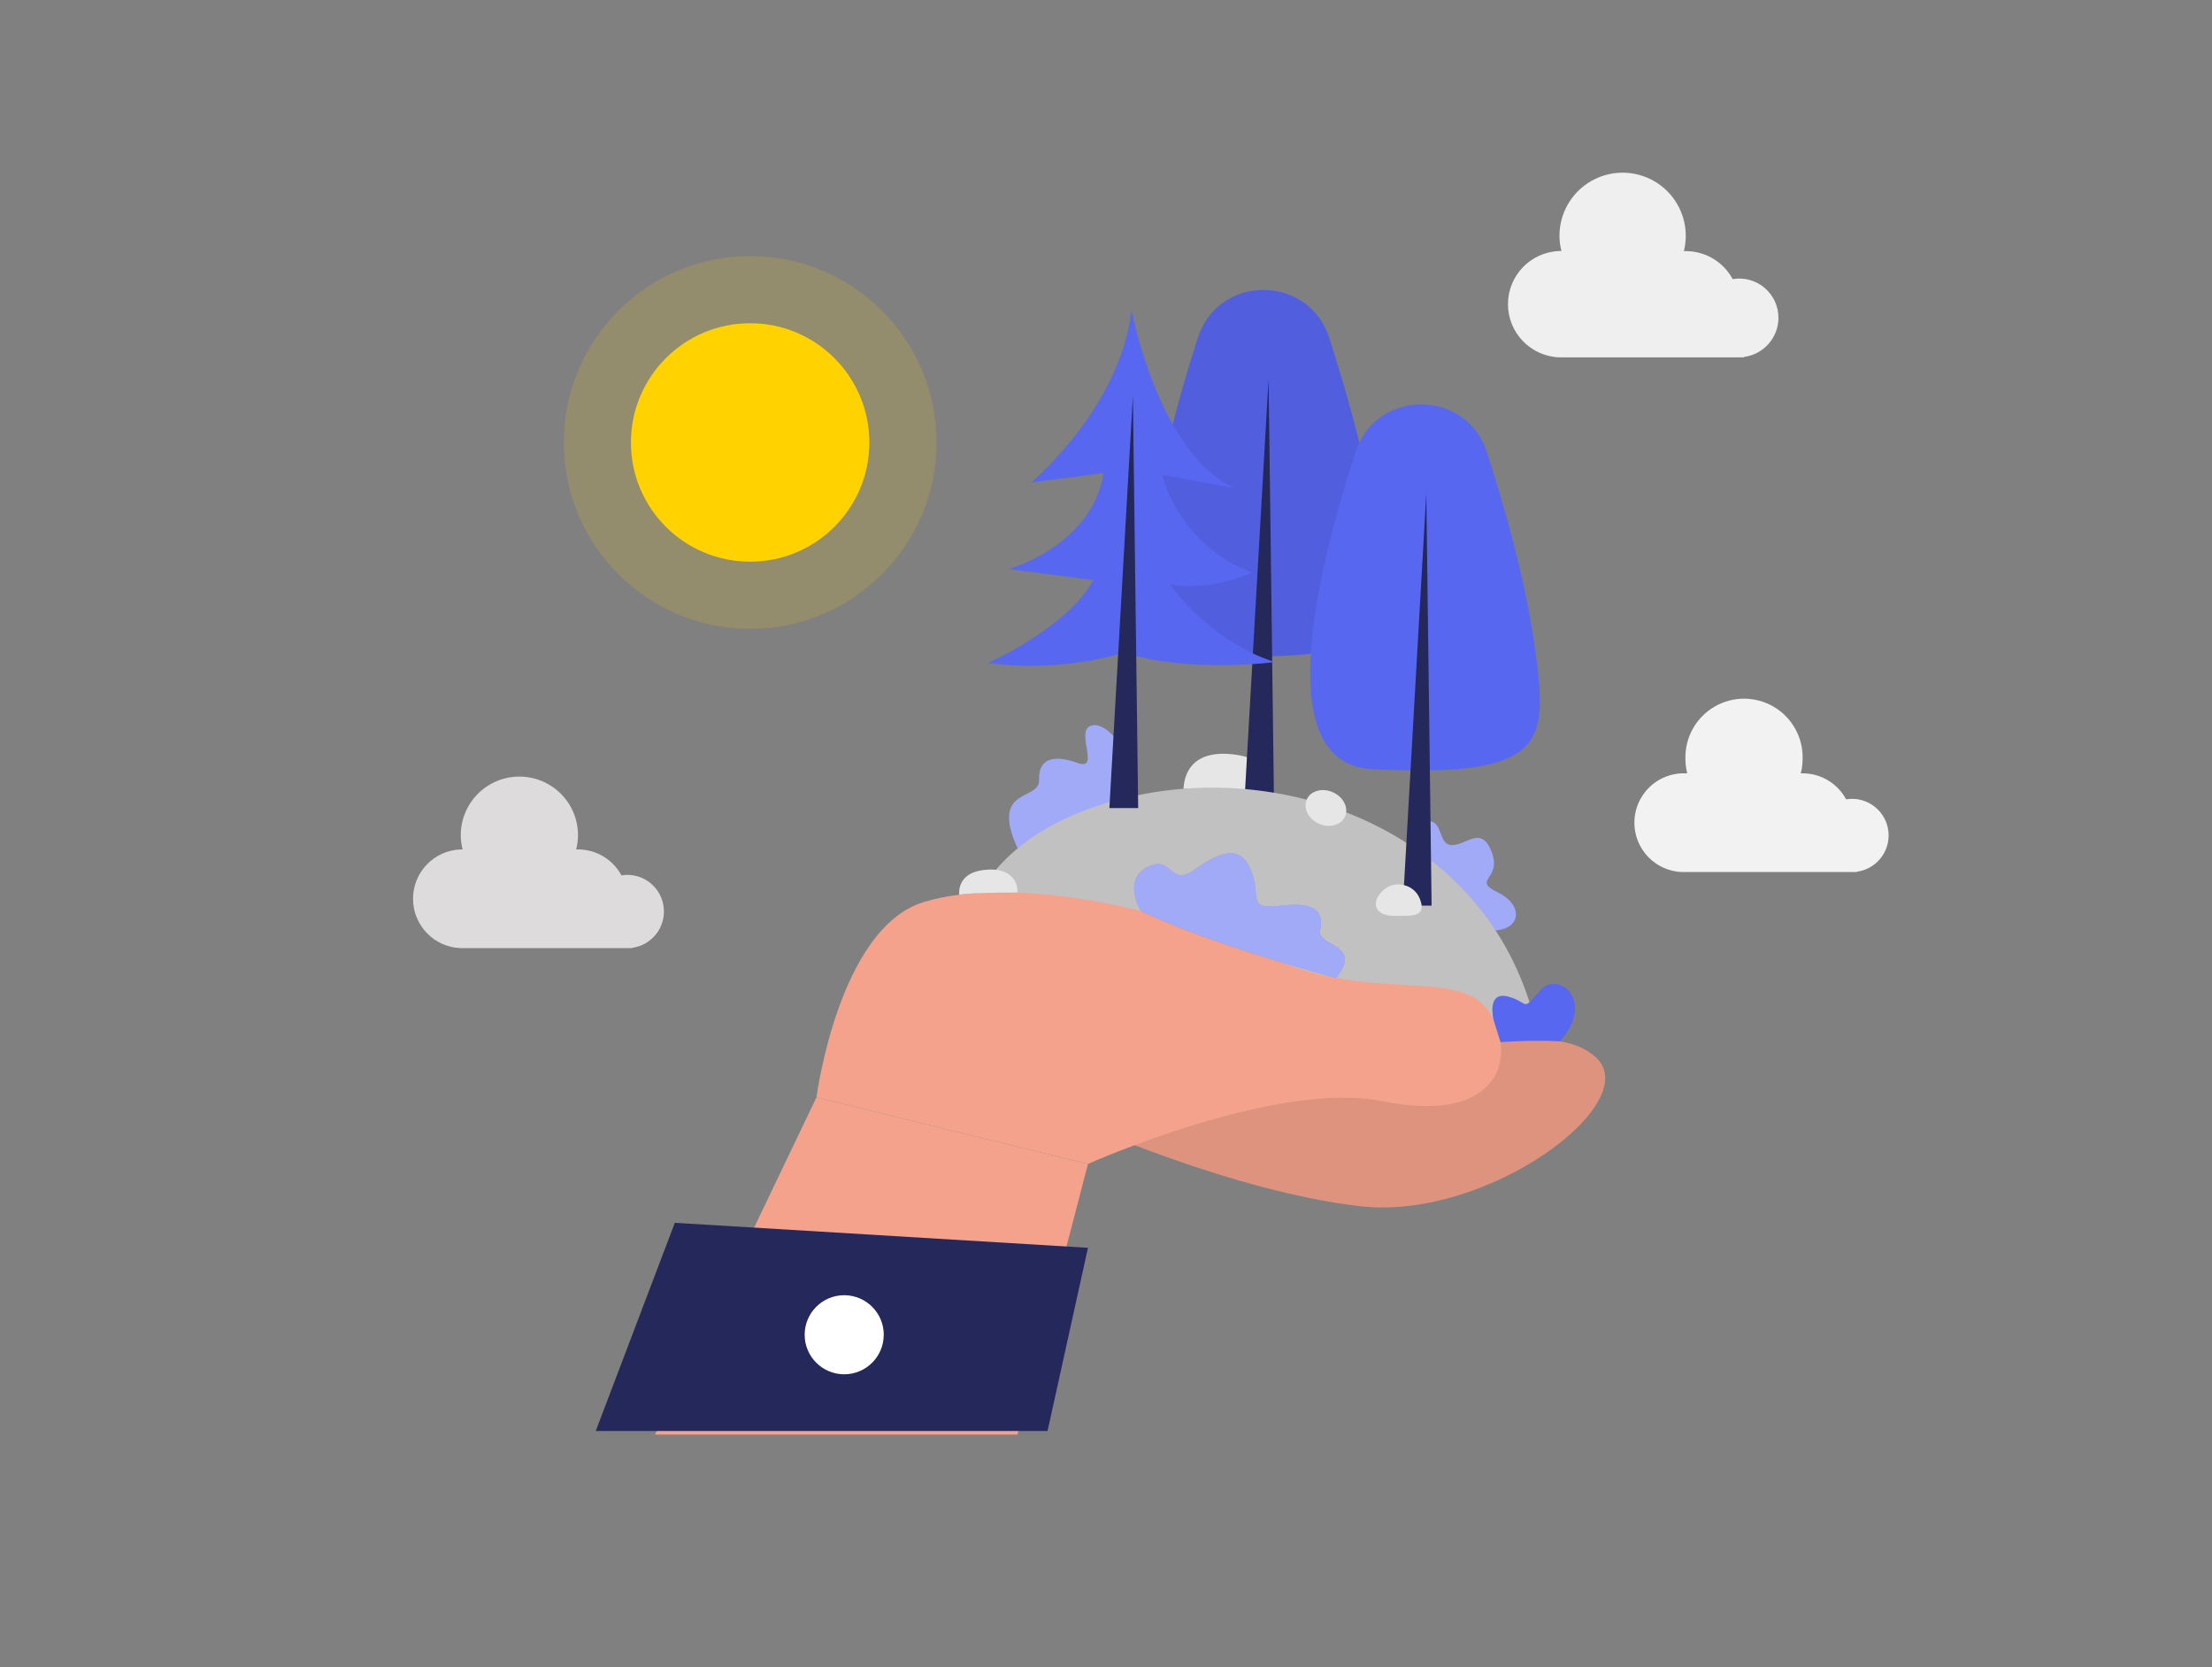 <?xml version="1.0" encoding="UTF-8"?>
<svg xmlns="http://www.w3.org/2000/svg" xmlns:xlink="http://www.w3.org/1999/xlink" width="406pt" height="306pt" viewBox="0 0 406 306" version="1.1">
<rect x="0" y="0" width="406" height="306" fill="#808080" stroke="none"/>
<defs>
<filter id="alpha" filterUnits="objectBoundingBox" x="0%" y="0%" width="100%" height="100%">
  <feColorMatrix type="matrix" in="SourceGraphic" values="0 0 0 0 1 0 0 0 0 1 0 0 0 0 1 0 0 0 1 0"/>
</filter>
<mask id="mask0">
  <g filter="url(#alpha)">
<rect x="0" y="0" width="406" height="306" style="fill:rgb(0%,0%,0%);fill-opacity:0.439;stroke:none;"/>
  </g>
</mask>
<clipPath id="clip1">
  <rect x="0" y="0" width="406" height="306"/>
</clipPath>
<g id="surface5" clip-path="url(#clip1)">
<path style=" stroke:none;fill-rule:nonzero;fill:rgb(100%,100%,100%);fill-opacity:1;" d="M 258.754 155.102 C 258.754 155.102 258.754 151.043 261.902 150.727 C 265.047 150.41 263.797 155.152 266.559 155.102 C 269.32 155.051 271.918 151.418 273.816 156.43 C 275.715 161.445 270.062 161.426 274.883 163.77 C 279.703 166.113 279.145 170.438 274.496 170.773 C 269.848 171.109 256.645 161.547 258.754 155.102 Z M 258.754 155.102 "/>
</g>
<mask id="mask1">
  <g filter="url(#alpha)">
<rect x="0" y="0" width="406" height="306" style="fill:rgb(0%,0%,0%);fill-opacity:0.078;stroke:none;"/>
  </g>
</mask>
<clipPath id="clip2">
  <rect x="0" y="0" width="406" height="306"/>
</clipPath>
<g id="surface8" clip-path="url(#clip2)">
<path style=" stroke:none;fill-rule:nonzero;fill:rgb(0%,0%,0%);fill-opacity:1;" d="M 243.984 62.027 C 240.219 50.301 223.613 50.25 219.84 62.027 C 211.516 87.816 205.082 119.293 222.883 120.207 C 253.121 121.758 254.766 115.984 253.332 102.238 C 252.023 90.68 249.273 78.508 243.984 62.027 Z M 243.984 62.027 "/>
</g>
<mask id="mask2">
  <g filter="url(#alpha)">
<rect x="0" y="0" width="406" height="306" style="fill:rgb(0%,0%,0%);fill-opacity:0.439;stroke:none;"/>
  </g>
</mask>
<clipPath id="clip3">
  <rect x="0" y="0" width="406" height="306"/>
</clipPath>
<g id="surface11" clip-path="url(#clip3)">
<path style=" stroke:none;fill-rule:nonzero;fill:rgb(100%,100%,100%);fill-opacity:1;" d="M 205.852 136.883 C 205.852 136.883 202.645 132.07 200.047 133.277 C 197.449 134.488 202.004 141.57 197.742 140.02 C 193.48 138.465 190.547 139.156 190.719 143.125 C 190.891 147.094 181.582 144.312 186.77 155.719 L 205.234 147.793 L 205.852 137.594 Z M 205.852 136.883 "/>
</g>
<mask id="mask3">
  <g filter="url(#alpha)">
<rect x="0" y="0" width="406" height="306" style="fill:rgb(0%,0%,0%);fill-opacity:0.09;stroke:none;"/>
  </g>
</mask>
<clipPath id="clip4">
  <rect x="0" y="0" width="406" height="306"/>
</clipPath>
<g id="surface14" clip-path="url(#clip4)">
<path style=" stroke:none;fill-rule:nonzero;fill:rgb(0%,0%,0%);fill-opacity:1;" d="M 197.977 205.992 C 197.977 205.992 226.488 218.801 249.812 221.402 C 273.137 224 302.156 202.27 292.828 193.996 C 283.5 185.723 263.281 197.172 248.766 190.395 C 234.25 183.613 194.352 174.508 197.977 205.992 Z M 197.977 205.992 "/>
</g>
<mask id="mask4">
  <g filter="url(#alpha)">
<rect x="0" y="0" width="406" height="306" style="fill:rgb(0%,0%,0%);fill-opacity:0.439;stroke:none;"/>
  </g>
</mask>
<clipPath id="clip5">
  <rect x="0" y="0" width="406" height="306"/>
</clipPath>
<g id="surface17" clip-path="url(#clip5)">
<path style=" stroke:none;fill-rule:nonzero;fill:rgb(100%,100%,100%);fill-opacity:1;" d="M 209.414 167.211 C 209.414 167.211 205.965 161.648 210.52 159.18 C 215.078 156.715 214.691 162.855 219.098 159.719 C 223.504 156.582 227.523 154.645 229.594 159.719 C 231.664 164.793 228.578 167.027 235.297 166.215 C 242.016 165.402 242.941 167.848 242.289 170.773 C 241.641 173.695 250.352 173.238 245.215 179.492 C 245.215 179.5 222.539 173.555 209.414 167.211 Z M 209.414 167.211 "/>
</g>
<mask id="mask5">
  <g filter="url(#alpha)">
<rect x="0" y="0" width="406" height="306" style="fill:rgb(0%,0%,0%);fill-opacity:0.149;stroke:none;"/>
  </g>
</mask>
<clipPath id="clip6">
  <rect x="0" y="0" width="406" height="306"/>
</clipPath>
<g id="surface20" clip-path="url(#clip6)">
<path style=" stroke:none;fill-rule:nonzero;fill:rgb(100%,82.353%,0%);fill-opacity:1;" d="M 171.891 81.211 C 171.891 100.102 156.574 115.414 137.684 115.414 C 118.793 115.414 103.48 100.102 103.48 81.211 C 103.48 62.316 118.793 47.004 137.684 47.004 C 156.574 47.004 171.891 62.316 171.891 81.211 Z M 171.891 81.211 "/>
</g>
</defs>
<g id="surface1">
<path style=" stroke:none;fill-rule:nonzero;fill:rgb(93.725%,93.725%,93.725%);fill-opacity:1;" d="M 326.426 58.332 C 326.426 56.211 325.492 54.195 323.875 52.824 C 322.254 51.453 320.113 50.871 318.02 51.227 C 316.316 48.062 313.016 46.09 309.422 46.09 L 309.066 46.09 C 310.152 41.746 308.637 37.164 305.176 34.324 C 301.715 31.484 296.926 30.891 292.879 32.797 C 288.828 34.707 286.238 38.781 286.23 43.258 C 286.23 44.207 286.355 45.152 286.594 46.07 L 286.23 46.07 C 280.961 46.238 276.781 50.559 276.781 55.828 C 276.781 61.098 280.961 65.418 286.23 65.59 L 320.109 65.59 L 320.109 65.508 C 323.719 65.039 326.418 61.969 326.426 58.332 Z M 326.426 58.332 "/>
<path style=" stroke:none;fill-rule:nonzero;fill:rgb(90.196%,90.196%,90.196%);fill-opacity:1;" d="M 228.871 138.961 C 228.871 138.961 217.859 135.543 217.211 144.777 L 230.133 145.203 Z M 228.871 138.961 "/>
<path style=" stroke:none;fill-rule:nonzero;fill:rgb(34.51%,40.392%,94.118%);fill-opacity:1;" d="M 258.754 155.102 C 258.754 155.102 258.754 151.043 261.902 150.727 C 265.047 150.41 263.797 155.152 266.559 155.102 C 269.32 155.051 271.918 151.418 273.816 156.43 C 275.715 161.445 270.062 161.426 274.883 163.77 C 279.703 166.113 279.145 170.438 274.496 170.773 C 269.848 171.109 256.645 161.547 258.754 155.102 Z M 258.754 155.102 "/>
<use xlink:href="#surface5" mask="url(#mask0)"/>
<path style=" stroke:none;fill-rule:nonzero;fill:rgb(34.51%,40.392%,94.118%);fill-opacity:1;" d="M 243.984 62.027 C 240.219 50.301 223.613 50.25 219.84 62.027 C 211.516 87.816 205.082 119.293 222.883 120.207 C 253.121 121.758 254.766 115.984 253.332 102.238 C 252.023 90.68 249.273 78.508 243.984 62.027 Z M 243.984 62.027 "/>
<use xlink:href="#surface8" mask="url(#mask1)"/>
<path style=" stroke:none;fill-rule:nonzero;fill:rgb(14.118%,15.686%,35.686%);fill-opacity:1;" d="M 228.516 145.203 L 232.84 69.547 L 233.816 145.805 L 230.082 145.203 Z M 228.516 145.203 "/>
<path style=" stroke:none;fill-rule:nonzero;fill:rgb(34.51%,40.392%,94.118%);fill-opacity:1;" d="M 205.852 136.883 C 205.852 136.883 202.645 132.07 200.047 133.277 C 197.449 134.488 202.004 141.57 197.742 140.02 C 193.48 138.465 190.547 139.156 190.719 143.125 C 190.891 147.094 181.582 144.312 186.77 155.719 L 205.234 147.793 L 205.852 137.594 Z M 205.852 136.883 "/>
<use xlink:href="#surface11" mask="url(#mask2)"/>
<path style=" stroke:none;fill-rule:nonzero;fill:rgb(75.686%,75.686%,75.686%);fill-opacity:1;" d="M 177.25 170.426 C 177.25 170.426 179.836 151.266 210.418 145.652 C 241 140.039 277.797 156.137 282.98 193.957 C 288.168 231.773 186.059 200.277 177.25 170.426 Z M 177.25 170.426 "/>
<path style=" stroke:none;fill-rule:nonzero;fill:rgb(95.686%,63.529%,54.902%);fill-opacity:1;" d="M 197.977 205.992 C 197.977 205.992 226.488 218.801 249.812 221.402 C 273.137 224 302.156 202.27 292.828 193.996 C 283.5 185.723 263.281 197.172 248.766 190.395 C 234.25 183.613 194.352 174.508 197.977 205.992 Z M 197.977 205.992 "/>
<use xlink:href="#surface14" mask="url(#mask3)"/>
<path style=" stroke:none;fill-rule:nonzero;fill:rgb(86.667%,85.882%,85.882%);fill-opacity:1;" d="M 121.859 167.301 C 121.863 165.516 121.156 163.805 119.895 162.543 C 118.637 161.281 116.926 160.57 115.141 160.57 C 114.781 160.574 114.422 160.609 114.066 160.672 C 112.488 157.734 109.422 155.902 106.086 155.902 L 105.754 155.902 C 105.973 155.051 106.086 154.176 106.086 153.293 C 106.086 147.352 101.27 142.535 95.328 142.535 C 89.387 142.535 84.57 147.352 84.57 153.293 C 84.578 154.176 84.688 155.051 84.906 155.902 L 84.57 155.902 C 79.684 156.066 75.809 160.074 75.809 164.961 C 75.809 169.848 79.684 173.855 84.57 174.02 L 116.035 174.02 L 116.035 173.961 C 119.371 173.512 121.859 170.668 121.859 167.301 Z M 121.859 167.301 "/>
<path style=" stroke:none;fill-rule:nonzero;fill:rgb(94.902%,94.902%,94.902%);fill-opacity:1;" d="M 346.645 153.336 C 346.645 149.625 343.633 146.617 339.922 146.617 C 339.559 146.621 339.195 146.652 338.836 146.707 C 337.262 143.766 334.195 141.934 330.859 141.938 L 330.523 141.938 C 330.746 141.086 330.855 140.207 330.859 139.328 C 330.98 135.406 328.957 131.73 325.582 129.734 C 322.203 127.738 318.008 127.738 314.633 129.734 C 311.254 131.73 309.23 135.406 309.352 139.328 C 309.355 140.207 309.465 141.082 309.676 141.938 L 309.352 141.938 C 306.043 141.824 302.938 143.527 301.25 146.375 C 299.562 149.223 299.562 152.766 301.25 155.613 C 302.938 158.465 306.043 160.164 309.352 160.055 L 340.816 160.055 L 340.816 159.992 C 344.152 159.547 346.641 156.699 346.645 153.336 Z M 346.645 153.336 "/>
<path style=" stroke:none;fill-rule:nonzero;fill:rgb(95.686%,63.529%,54.902%);fill-opacity:1;" d="M 149.855 201.406 C 149.855 201.406 153.914 170.398 169.473 165.586 C 185.035 160.773 213.008 166.004 232.18 175.309 C 251.355 184.617 268.469 176.996 273.645 186.25 C 278.82 195.508 273.645 206.188 253.953 202.145 C 234.262 198.105 199.691 213.637 199.691 213.637 Z M 149.855 201.406 "/>
<path style=" stroke:none;fill-rule:nonzero;fill:rgb(34.51%,40.392%,94.118%);fill-opacity:1;" d="M 206.398 119.789 C 198.258 122.113 189.73 122.762 181.328 121.699 C 181.328 121.699 196.016 115.141 200.676 106.473 L 185.125 104.441 C 185.125 104.441 200.352 100.301 202.574 86.82 L 189.277 88.547 C 189.277 88.547 205.641 74.844 207.68 56.91 C 207.68 56.91 212.754 83.523 226.59 89.562 L 213.293 87.148 C 215.629 95.418 221.754 102.082 229.797 105.113 C 229.797 105.113 221.758 108.746 214.672 107.191 C 214.672 107.191 221.93 117.73 234.02 121.523 C 234.02 121.535 217.82 123.566 206.398 119.789 Z M 206.398 119.789 "/>
<path style=" stroke:none;fill-rule:nonzero;fill:rgb(34.51%,40.392%,94.118%);fill-opacity:1;" d="M 272.934 83.047 C 269.18 71.324 252.574 71.273 248.785 82.984 C 240.473 108.785 234.039 140.262 251.832 141.176 C 282.059 142.727 283.711 136.941 282.281 123.199 C 280.984 111.699 278.223 99.531 272.934 83.047 Z M 272.934 83.047 "/>
<path style=" stroke:none;fill-rule:nonzero;fill:rgb(14.118%,15.686%,35.686%);fill-opacity:1;" d="M 203.621 148.312 L 207.934 72.641 L 208.906 148.312 Z M 203.621 148.312 "/>
<path style=" stroke:none;fill-rule:nonzero;fill:rgb(14.118%,15.686%,35.686%);fill-opacity:1;" d="M 257.477 166.227 L 261.789 90.559 L 262.762 166.227 Z M 257.477 166.227 "/>
<path style=" stroke:none;fill-rule:nonzero;fill:rgb(34.51%,40.392%,94.118%);fill-opacity:1;" d="M 209.414 167.211 C 209.414 167.211 205.965 161.648 210.52 159.18 C 215.078 156.715 214.691 162.855 219.098 159.719 C 223.504 156.582 227.523 154.645 229.594 159.719 C 231.664 164.793 228.578 167.027 235.297 166.215 C 242.016 165.402 242.941 167.848 242.289 170.773 C 241.641 173.695 250.352 173.238 245.215 179.492 C 245.215 179.5 222.539 173.555 209.414 167.211 Z M 209.414 167.211 "/>
<use xlink:href="#surface17" mask="url(#mask4)"/>
<path style=" stroke:none;fill-rule:nonzero;fill:rgb(90.196%,90.196%,90.196%);fill-opacity:1;" d="M 244.652 145.418 C 242.715 144.547 240.566 145.129 239.852 146.719 C 239.137 148.309 240.129 150.305 242.066 151.176 C 244.004 152.047 246.156 151.461 246.867 149.871 C 247.582 148.281 246.59 146.285 244.652 145.418 Z M 244.652 145.418 "/>
<path style=" stroke:none;fill-rule:nonzero;fill:rgb(90.196%,90.196%,90.196%);fill-opacity:1;" d="M 260.59 164.938 C 260.125 163.758 259.133 162.863 257.91 162.52 C 256.539 162.07 255.031 162.383 253.953 163.344 C 251.445 165.586 252.309 168.094 255.852 168.094 C 258.977 168.094 262.023 168.43 260.59 164.938 Z M 260.59 164.938 "/>
<path style=" stroke:none;fill-rule:nonzero;fill:rgb(90.196%,90.196%,90.196%);fill-opacity:1;" d="M 176.062 164.215 C 176.062 164.215 175.516 160.441 180.184 159.73 C 184.852 159.02 186.832 161.203 186.75 163.789 C 186.762 163.82 178.914 163.77 176.062 164.215 Z M 176.062 164.215 "/>
<path style=" stroke:none;fill-rule:nonzero;fill:rgb(34.51%,40.392%,94.118%);fill-opacity:1;" d="M 274.133 187.184 C 274.133 187.184 272.793 181.887 276.762 182.902 C 280.73 183.918 279.207 185.887 282.586 181.887 C 285.965 177.887 293 183.746 286.301 191.102 C 282.672 190.957 279.035 191.02 275.41 191.285 Z M 274.133 187.184 "/>
<path style=" stroke:none;fill-rule:nonzero;fill:rgb(100%,82.353%,0%);fill-opacity:1;" d="M 159.566 81.211 C 159.566 93.293 149.77 103.094 137.684 103.094 C 125.598 103.094 115.801 93.293 115.801 81.211 C 115.801 69.125 125.598 59.324 137.684 59.324 C 149.77 59.324 159.566 69.125 159.566 81.211 Z M 159.566 81.211 "/>
<use xlink:href="#surface20" mask="url(#mask5)"/>
<path style=" stroke:none;fill-rule:nonzero;fill:rgb(95.686%,63.529%,54.902%);fill-opacity:1;" d="M 149.855 201.406 L 120.227 263.301 L 186.75 263.301 L 199.691 213.645 Z M 149.855 201.406 "/>
<path style=" stroke:none;fill-rule:nonzero;fill:rgb(14.118%,15.686%,35.686%);fill-opacity:1;" d="M 109.348 262.641 L 192.27 262.641 L 199.691 229.023 L 123.859 224.438 Z M 109.348 262.641 "/>
<path style=" stroke:none;fill-rule:nonzero;fill:rgb(100%,100%,100%);fill-opacity:1;" d="M 162.207 244.98 C 162.207 248.988 158.957 252.238 154.949 252.238 C 150.941 252.238 147.691 248.988 147.691 244.98 C 147.691 240.973 150.941 237.723 154.949 237.723 C 158.957 237.723 162.207 240.973 162.207 244.98 Z M 162.207 244.98 "/>
</g>
</svg>
